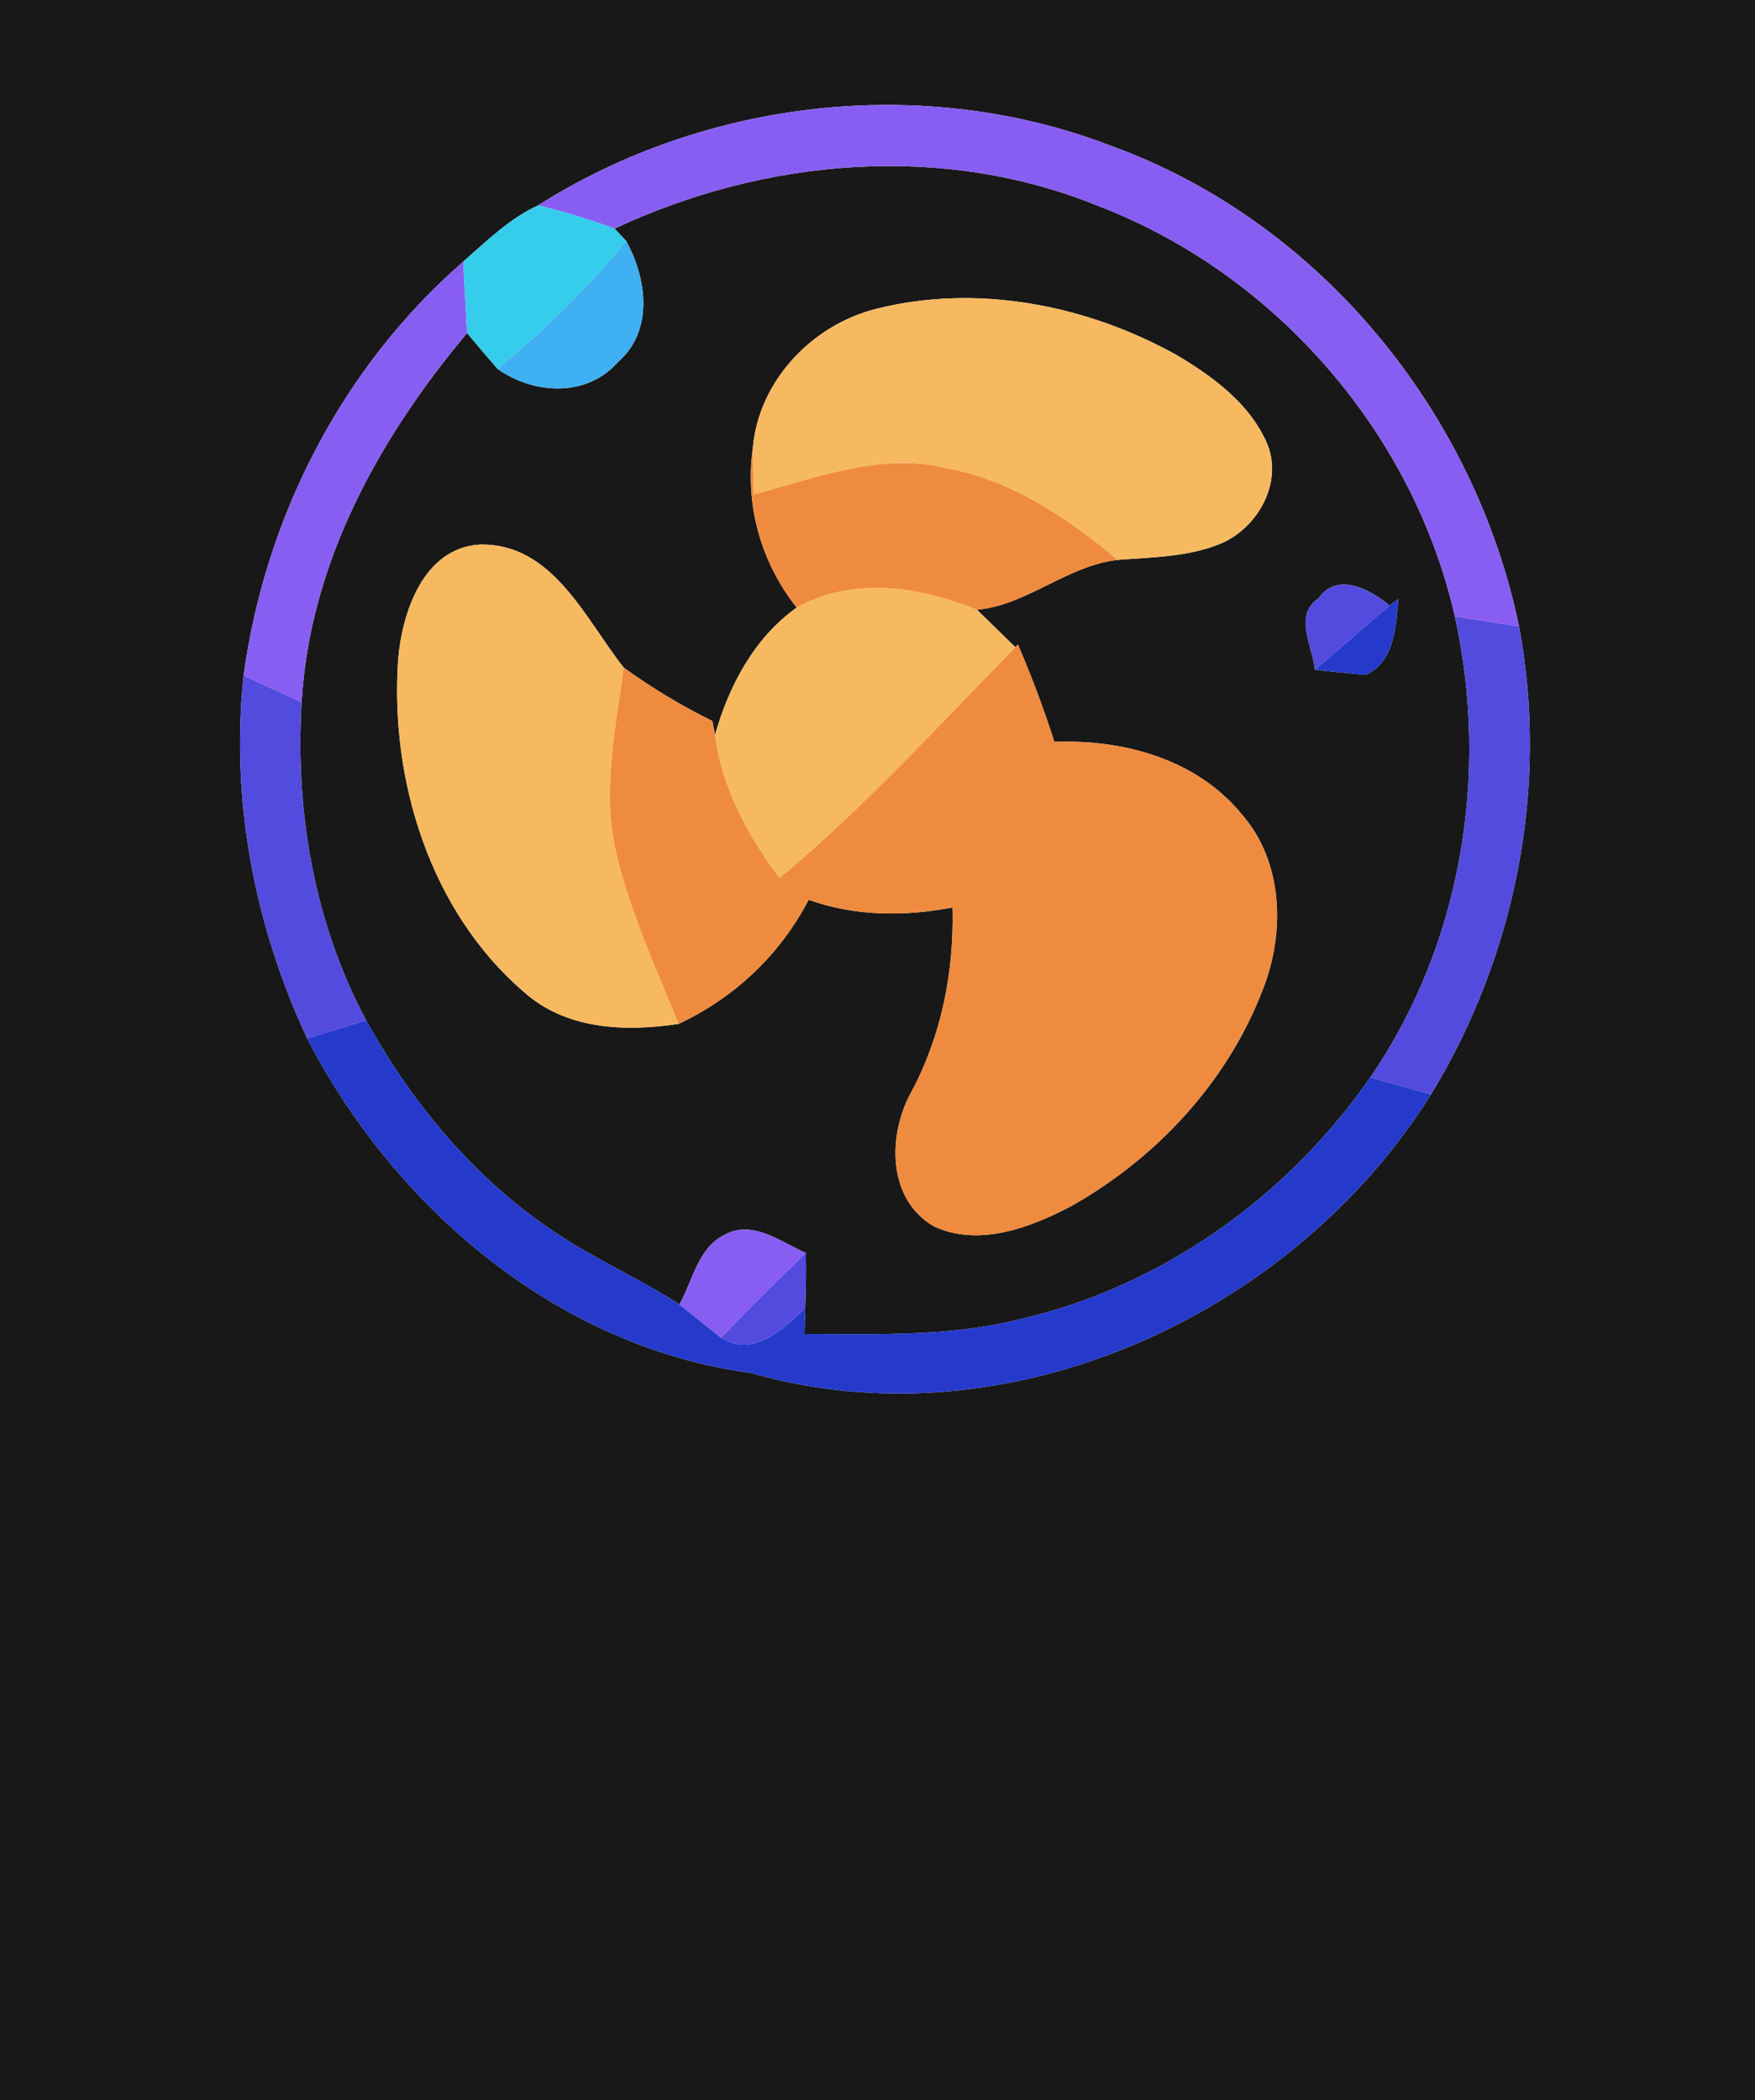 <?xml version="1.0" encoding="UTF-8" ?>
<!DOCTYPE svg PUBLIC "-//W3C//DTD SVG 1.1//EN" "http://www.w3.org/Graphics/SVG/1.1/DTD/svg11.dtd">
<svg width="117px" height="140px" viewBox="0 0 117 140" version="1.1" xmlns="http://www.w3.org/2000/svg">
<g id="#181818ff">
<path fill="#181818" opacity="1.00" d=" M 0.00 0.00 L 117.00 0.00 L 117.00 140.00 L 0.00 140.00 L 0.00 0.00 M 35.87 13.69 C 33.96 14.57 32.44 16.07 30.88 17.44 C 22.81 24.47 17.68 34.46 16.24 45.03 C 15.36 53.32 16.96 61.69 20.48 69.22 C 26.31 80.52 37.18 89.79 50.04 91.51 C 67.11 96.42 86.15 87.72 95.40 72.95 C 101.05 63.68 103.27 52.45 101.27 41.76 C 98.30 27.42 87.96 14.77 74.10 9.73 C 61.65 4.93 47.12 6.57 35.87 13.69 Z" />
<path fill="#181818" opacity="1.00" d=" M 40.97 15.24 C 51.00 10.53 62.90 9.50 73.27 13.75 C 85.01 18.27 94.20 28.81 96.99 41.09 C 99.31 51.55 97.45 62.94 91.35 71.82 C 85.83 79.78 77.42 85.79 67.93 87.95 C 63.26 89.12 58.40 88.92 53.63 88.92 C 53.64 88.49 53.66 87.61 53.68 87.18 C 53.73 85.96 53.75 84.74 53.72 83.52 C 52.05 82.79 50.17 81.27 48.30 82.31 C 46.52 83.18 46.19 85.38 45.29 86.95 C 42.61 85.21 39.65 83.93 37.00 82.14 C 31.68 78.61 27.48 73.58 24.41 68.01 C 20.95 61.55 19.67 54.10 20.11 46.82 C 20.63 37.55 25.28 29.18 31.14 22.20 C 31.81 23.00 32.48 23.80 33.17 24.59 C 35.59 26.30 39.11 26.51 41.20 24.13 C 43.59 22.05 43.13 18.59 41.75 16.07 L 40.97 15.24 M 58.40 20.59 C 54.12 21.67 50.58 25.40 50.19 29.85 C 49.65 33.67 50.73 37.48 53.11 40.50 C 50.28 42.52 48.60 45.70 47.67 48.98 L 47.49 48.06 C 45.42 47.04 43.45 45.85 41.58 44.50 C 39.01 41.25 36.85 36.19 31.98 36.30 C 28.21 36.53 26.79 40.85 26.54 44.02 C 26.00 52.02 28.68 60.72 34.87 66.07 C 37.69 68.64 41.66 68.79 45.24 68.25 C 48.97 66.50 52.00 63.64 53.91 59.98 C 57.01 61.08 60.29 61.10 63.50 60.49 C 63.61 64.76 62.78 68.99 60.76 72.78 C 59.17 75.64 59.13 79.96 62.29 81.76 C 65.27 83.12 68.66 81.84 71.37 80.42 C 77.07 77.23 81.82 72.13 84.17 66.00 C 85.69 62.19 85.57 57.44 82.76 54.25 C 79.76 50.59 74.86 49.27 70.29 49.45 C 69.59 47.25 68.77 45.08 67.86 42.96 L 67.69 43.14 C 67.05 42.51 65.77 41.27 65.13 40.64 C 68.45 40.35 71.12 37.71 74.51 37.32 C 76.79 37.14 79.15 37.13 81.30 36.27 C 83.85 35.24 85.61 32.12 84.43 29.47 C 83.26 26.86 80.84 25.09 78.45 23.67 C 72.44 20.32 65.14 18.89 58.40 20.59 M 87.90 39.89 C 86.21 41.03 87.51 43.06 87.66 44.65 C 88.50 44.74 90.19 44.90 91.03 44.99 C 93.01 44.09 93.04 41.76 93.23 39.92 L 92.64 40.36 C 91.36 39.30 89.15 38.08 87.90 39.89 Z" />
</g>
<g id="#885ef2ff">
<path fill="#885ef2" opacity="1.00" d=" M 35.87 13.69 C 47.12 6.57 61.65 4.93 74.10 9.73 C 87.96 14.77 98.30 27.42 101.27 41.76 C 99.84 41.54 98.41 41.31 96.99 41.09 C 94.20 28.81 85.01 18.27 73.27 13.75 C 62.90 9.50 51.00 10.53 40.97 15.24 C 39.30 14.62 37.60 14.11 35.87 13.69 Z" />
<path fill="#885ef2" opacity="1.00" d=" M 16.24 45.03 C 17.68 34.46 22.81 24.47 30.88 17.44 C 30.97 19.03 31.06 20.61 31.14 22.20 C 25.28 29.18 20.63 37.55 20.11 46.82 C 18.82 46.22 17.53 45.62 16.24 45.03 Z" />
<path fill="#885ef2" opacity="1.00" d=" M 48.30 82.31 C 50.17 81.27 52.05 82.79 53.72 83.52 C 51.80 85.37 49.91 87.25 48.06 89.17 C 47.14 88.43 46.21 87.69 45.29 86.95 C 46.19 85.38 46.52 83.18 48.30 82.31 Z" />
</g>
<g id="#36ccebff">
<path fill="#36cceb" opacity="1.00" d=" M 30.88 17.44 C 32.44 16.07 33.96 14.57 35.87 13.69 C 37.60 14.11 39.30 14.62 40.97 15.24 L 41.75 16.07 C 39.17 19.18 36.28 22.02 33.17 24.59 C 32.48 23.80 31.81 23.00 31.14 22.20 C 31.06 20.61 30.97 19.03 30.88 17.44 Z" />
</g>
<g id="#3fb0f2ff">
<path fill="#3fb0f2" opacity="1.00" d=" M 41.75 16.07 C 43.13 18.59 43.59 22.05 41.20 24.13 C 39.11 26.51 35.59 26.30 33.17 24.59 C 36.28 22.02 39.17 19.18 41.75 16.07 Z" />
</g>
<g id="#f7b960ff">
<path fill="#f7b960" opacity="1.00" d=" M 58.40 20.59 C 65.14 18.89 72.44 20.32 78.45 23.67 C 80.84 25.09 83.26 26.86 84.43 29.47 C 85.61 32.12 83.85 35.24 81.30 36.27 C 79.15 37.13 76.79 37.14 74.51 37.32 C 71.17 34.52 67.43 31.99 63.06 31.20 C 58.72 30.14 54.40 31.87 50.25 32.95 C 50.23 32.18 50.20 30.63 50.19 29.85 C 50.58 25.40 54.12 21.67 58.40 20.59 Z" />
<path fill="#f7b960" opacity="1.00" d=" M 26.54 44.02 C 26.79 40.85 28.21 36.53 31.98 36.30 C 36.85 36.19 39.01 41.25 41.58 44.50 C 41.03 48.63 40.10 52.89 41.12 57.02 C 42.06 60.91 43.74 64.56 45.24 68.25 C 41.66 68.79 37.69 68.64 34.87 66.07 C 28.68 60.72 26.00 52.02 26.54 44.02 Z" />
<path fill="#f7b960" opacity="1.00" d=" M 53.11 40.50 C 56.90 38.40 61.28 39.09 65.13 40.64 C 65.77 41.27 67.05 42.51 67.69 43.14 C 62.56 48.38 57.61 53.83 51.97 58.53 C 49.86 55.70 48.12 52.54 47.67 48.98 C 48.60 45.70 50.28 42.52 53.11 40.50 Z" />
</g>
<g id="#ef8b3fff">
<path fill="#ef8b3f" opacity="1.00" d=" M 50.19 29.85 C 50.20 30.63 50.23 32.18 50.25 32.95 C 54.40 31.87 58.72 30.14 63.06 31.20 C 67.43 31.99 71.17 34.52 74.51 37.32 C 71.12 37.71 68.45 40.35 65.13 40.64 C 61.28 39.09 56.90 38.40 53.11 40.50 C 50.73 37.48 49.65 33.67 50.19 29.85 Z" />
<path fill="#ef8b3f" opacity="1.00" d=" M 67.69 43.14 L 67.86 42.96 C 68.77 45.08 69.59 47.25 70.29 49.45 C 74.86 49.27 79.76 50.59 82.76 54.25 C 85.57 57.44 85.69 62.19 84.17 66.00 C 81.82 72.13 77.07 77.23 71.37 80.42 C 68.66 81.84 65.27 83.12 62.29 81.76 C 59.13 79.96 59.17 75.64 60.76 72.78 C 62.78 68.99 63.61 64.76 63.50 60.49 C 60.29 61.10 57.01 61.08 53.91 59.98 C 52.00 63.64 48.97 66.50 45.24 68.25 C 43.74 64.56 42.06 60.91 41.12 57.02 C 40.10 52.89 41.03 48.63 41.58 44.50 C 43.45 45.85 45.42 47.04 47.49 48.06 L 47.67 48.98 C 48.12 52.54 49.86 55.70 51.97 58.53 C 57.61 53.83 62.56 48.38 67.69 43.14 Z" />
</g>
<g id="#534bdeff">
<path fill="#534bde" opacity="1.00" d=" M 87.90 39.89 C 89.15 38.08 91.36 39.30 92.64 40.36 C 90.98 41.80 89.31 43.21 87.66 44.65 C 87.51 43.06 86.21 41.03 87.90 39.89 Z" />
<path fill="#534bde" opacity="1.00" d=" M 96.99 41.09 C 98.41 41.31 99.84 41.54 101.27 41.76 C 103.27 52.45 101.05 63.68 95.40 72.95 C 94.05 72.57 92.70 72.19 91.35 71.82 C 97.45 62.94 99.31 51.55 96.99 41.09 Z" />
<path fill="#534bde" opacity="1.00" d=" M 20.48 69.22 C 16.96 61.69 15.36 53.32 16.24 45.03 C 17.53 45.62 18.82 46.22 20.11 46.82 C 19.67 54.10 20.95 61.55 24.41 68.01 C 23.10 68.42 21.79 68.82 20.48 69.22 Z" />
<path fill="#534bde" opacity="1.00" d=" M 48.06 89.17 C 49.91 87.25 51.80 85.37 53.72 83.52 C 53.75 84.74 53.73 85.96 53.68 87.18 C 52.20 88.65 50.25 90.48 48.06 89.17 Z" />
</g>
<g id="#253acbff">
<path fill="#253acb" opacity="1.00" d=" M 87.66 44.65 C 89.31 43.21 90.98 41.80 92.64 40.36 L 93.23 39.92 C 93.04 41.76 93.01 44.09 91.03 44.99 C 90.19 44.90 88.50 44.74 87.66 44.65 Z" />
<path fill="#253acb" opacity="1.00" d=" M 24.41 68.01 C 27.48 73.58 31.68 78.61 37.00 82.14 C 39.65 83.93 42.61 85.21 45.29 86.95 C 46.21 87.69 47.14 88.43 48.06 89.17 C 50.25 90.48 52.20 88.65 53.68 87.18 C 53.66 87.61 53.64 88.49 53.63 88.92 C 58.40 88.92 63.26 89.12 67.93 87.95 C 77.42 85.79 85.83 79.78 91.35 71.82 C 92.70 72.19 94.05 72.57 95.40 72.95 C 86.15 87.72 67.11 96.42 50.04 91.51 C 37.18 89.79 26.31 80.52 20.48 69.22 C 21.79 68.82 23.10 68.42 24.41 68.01 Z" />
</g>
</svg>
